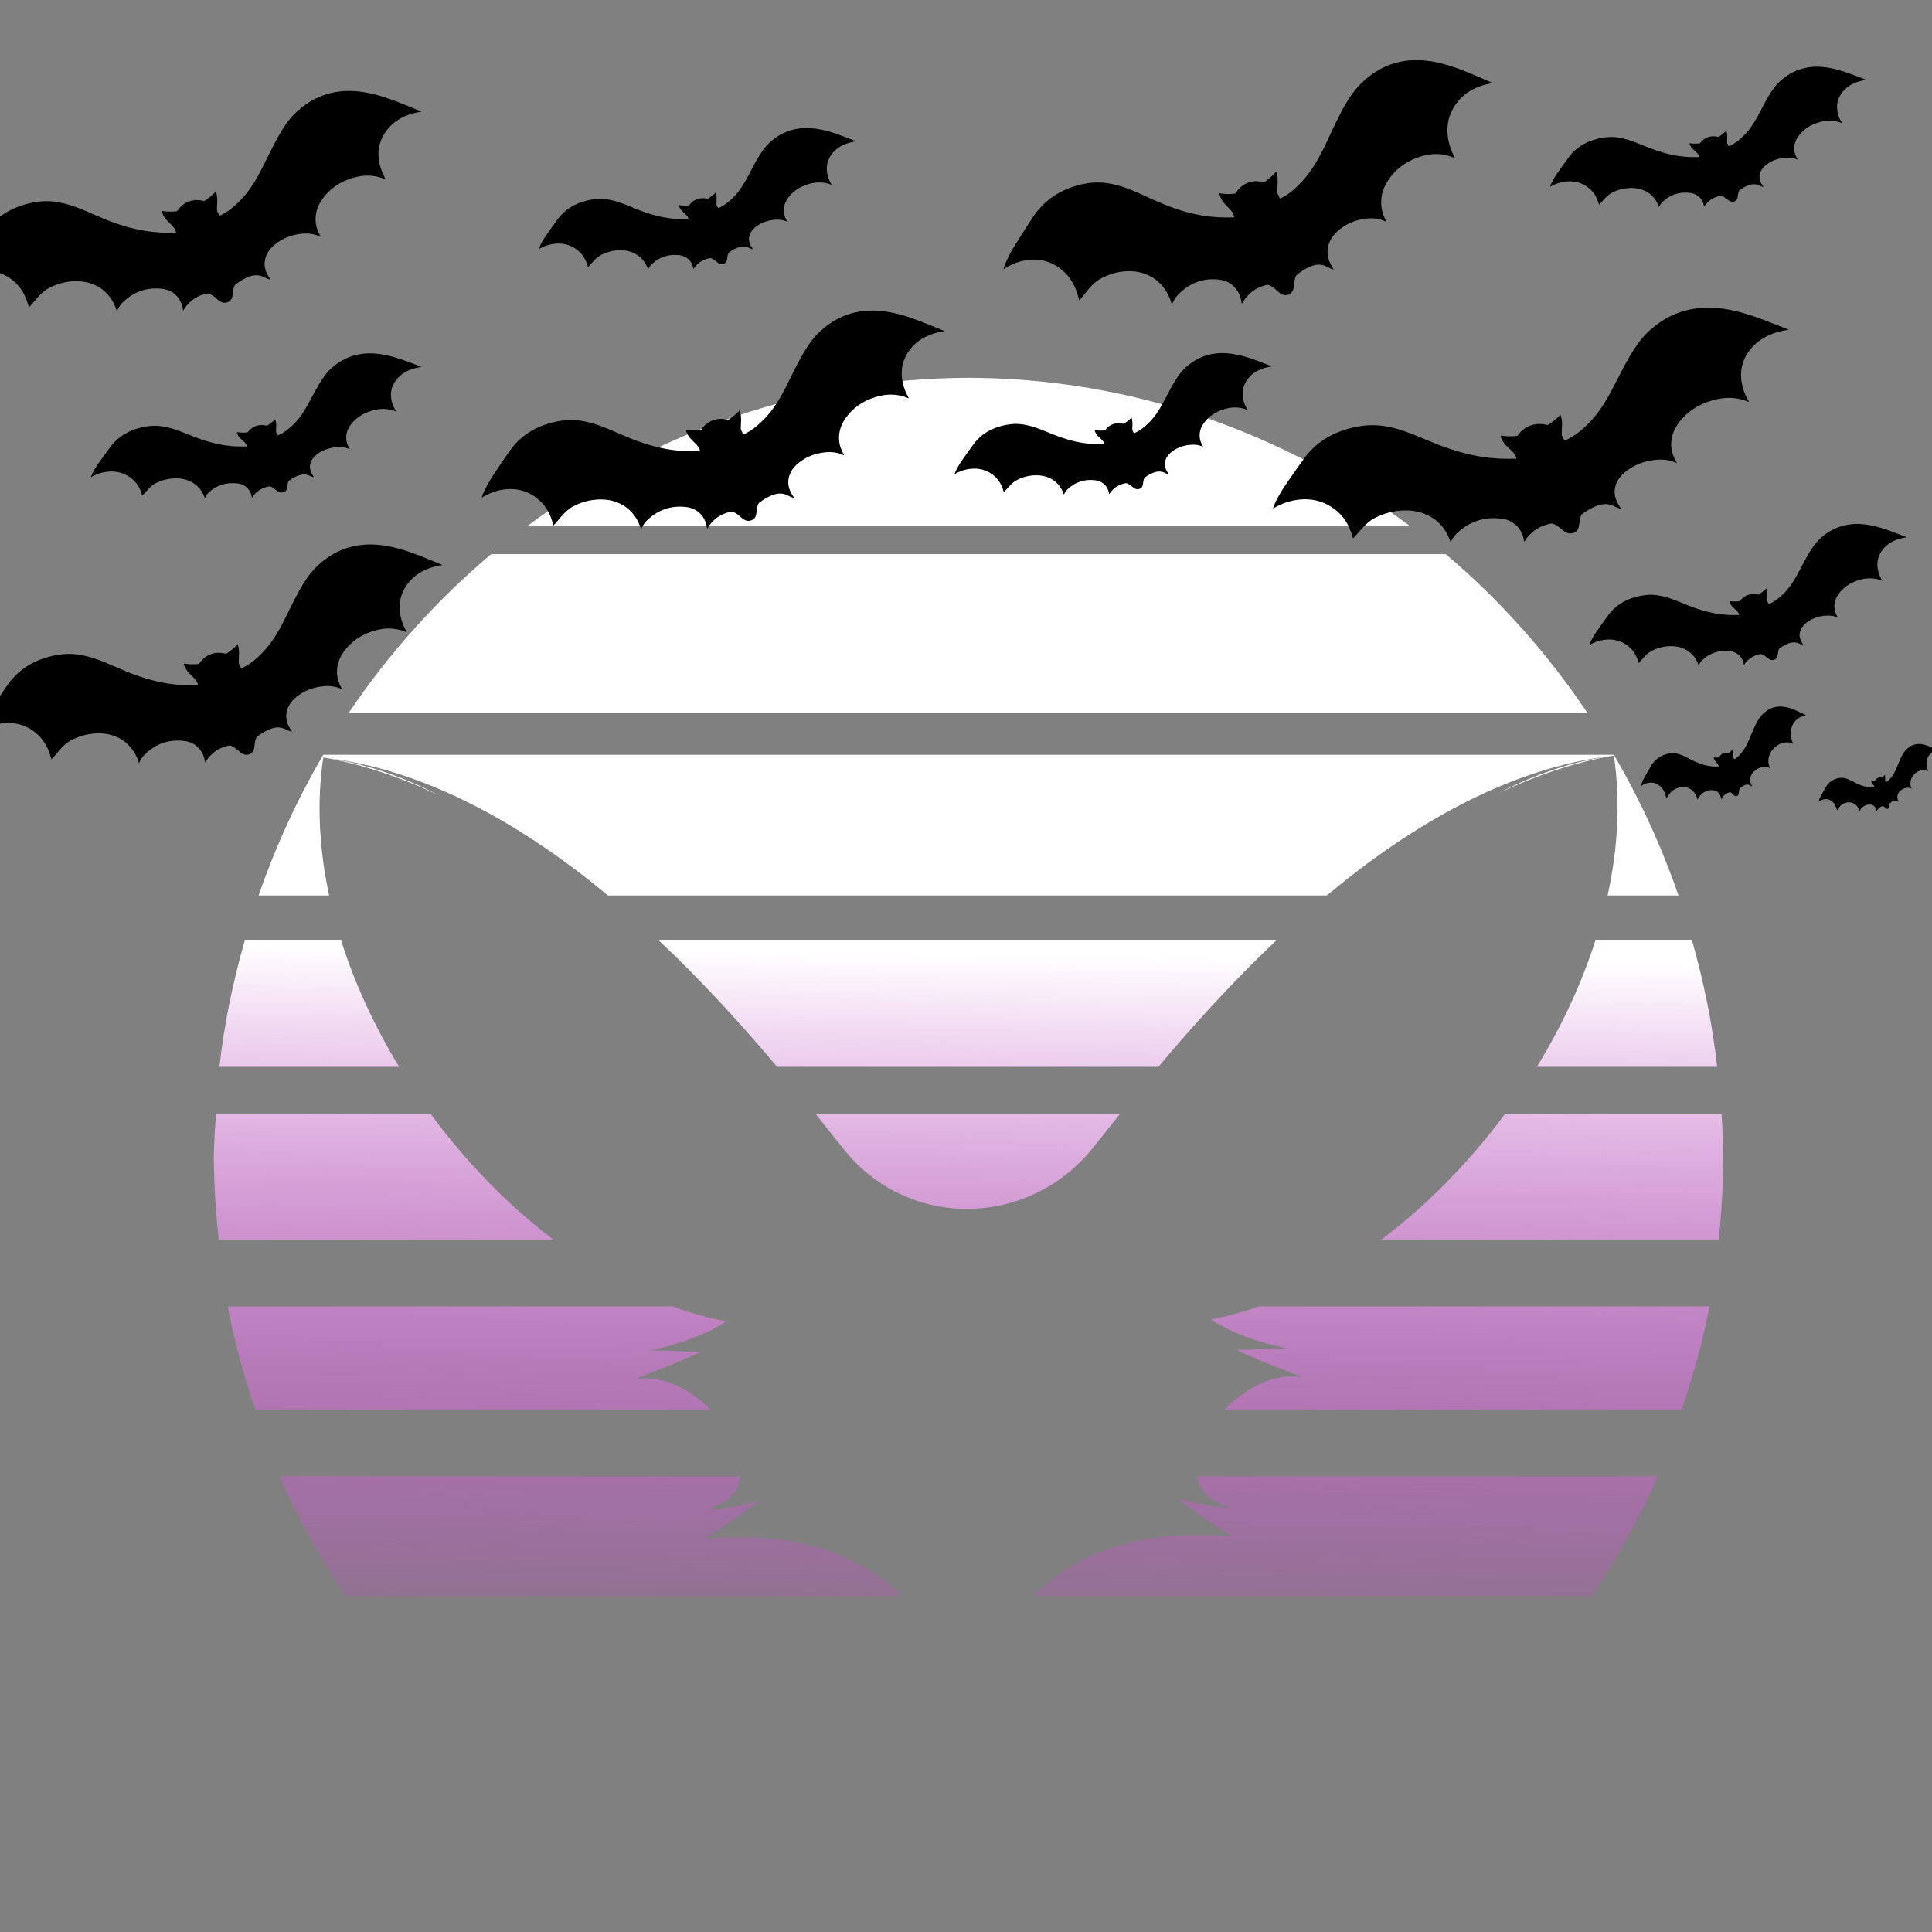 <?xml version="1.0" encoding="UTF-8" standalone="no"?>
<!-- Created with Inkscape (http://www.inkscape.org/) -->

<svg
   xmlns:dc="http://purl.org/dc/elements/1.1/"
   xmlns:cc="http://creativecommons.org/ns#"
   xmlns:rdf="http://www.w3.org/1999/02/22-rdf-syntax-ns#"
   xmlns:svg="http://www.w3.org/2000/svg"
   xmlns="http://www.w3.org/2000/svg"
   xmlns:xlink="http://www.w3.org/1999/xlink"
   xmlns:sodipodi="http://sodipodi.sourceforge.net/DTD/sodipodi-0.dtd"
   xmlns:inkscape="http://www.inkscape.org/namespaces/inkscape"
   width="512mm"
   height="512mm"
   viewBox="0 0 512 512"
   version="1.1"
   id="svg8"
   inkscape:version="0.92.4 (5da689c313, 2019-01-14)"
   sodipodi:docname="fenr-logo-holloween-2019.svg"
   inkscape:export-filename="fenr-logo-holloween-2019.png"
   inkscape:export-xdpi="24.804688"
   inkscape:export-ydpi="24.804688">
  <rect x="0" y="0" width="512" height="512" fill="#808080" stroke="none"/>
  <defs
     id="defs2">
    <linearGradient
       inkscape:collect="always"
       id="linearGradient2372">
      <stop
         style="stop-color:#ffffff;stop-opacity:1"
         offset="0"
         id="stop2368" />
      <stop
         style="stop-color:#f700ff;stop-opacity:0"
         offset="1"
         id="stop2370" />
    </linearGradient>
    <linearGradient
       inkscape:collect="always"
       xlink:href="#linearGradient2372"
       id="linearGradient2374"
       x1="528.802"
       y1="-105.027"
       x2="526.178"
       y2="95.916"
       gradientUnits="userSpaceOnUse"
       gradientTransform="translate(0,12.171)" />
    <filter
       color-interpolation-filters="sRGB"
       id="filter6065-2">
      <feGaussianBlur
         stdDeviation="2.686"
         id="feGaussianBlur6067-4" />
    </filter>
    <linearGradient
       x1="298.89"
       y1="219.65"
       gradientTransform="translate(-0.896,0.896)"
       x2="328.47"
       gradientUnits="userSpaceOnUse"
       y2="364.86"
       id="linearGradient7017">
      <stop
         offset="0"
         style="stop-color:#808080"
         id="stop6027-1" />
      <stop
         offset="1"
         style="stop-color:#808080;stop-opacity:0"
         id="stop6029-4" />
    </linearGradient>
  </defs>
  <sodipodi:namedview
     id="base"
     pagecolor="#003366"
     bordercolor="#666666"
     borderopacity="1.0"
     inkscape:pageopacity="1"
     inkscape:pageshadow="2"
     inkscape:zoom="0.24748737"
     inkscape:cx="960.3753"
     inkscape:cy="1112.3008"
     inkscape:document-units="mm"
     inkscape:current-layer="layer2"
     showgrid="false"
     inkscape:pagecheckerboard="true"
     inkscape:window-width="1366"
     inkscape:window-height="705"
     inkscape:window-x="1912"
     inkscape:window-y="296"
     inkscape:window-maximized="1"
     fit-margin-top="0"
     fit-margin-left="0"
     fit-margin-right="0"
     fit-margin-bottom="0"
     inkscape:lockguides="true" />
  <g
     inkscape:label="Layer 1"
     inkscape:groupmode="layer"
     id="layer1"
     transform="translate(-274.424,345.679)"
     style="display:inline" />
  <g
     inkscape:groupmode="layer"
     id="layer2"
     inkscape:label="Layer 2"
     transform="translate(-274.424,345.679)">
    <g
       id="layer2-2"
       inkscape:label="Layer 2"
       transform="matrix(0.536,0,0,0.501,-247.821,182.166)">
      <g
         id="g4756"
         transform="matrix(4.026,0,0,4.356,-468.636,-567.567)"
         style="stroke:none;stroke-width:0.306;stroke-miterlimit:4;stroke-dasharray:none;stroke-opacity:1">
        <g
           id="g4687"
           style="stroke:none;stroke-width:0.306;stroke-miterlimit:4;stroke-dasharray:none;stroke-opacity:1" />
        <g
           style="fill:#ffffff;stroke:none;stroke-width:0.306;stroke-miterlimit:4;stroke-dasharray:none;stroke-opacity:1"
           transform="translate(87.779,-2.609)"
           id="g4710" />
        <g
           style="fill:#ffffff;stroke:none;stroke-width:0.306;stroke-miterlimit:4;stroke-dasharray:none;stroke-opacity:1"
           transform="matrix(-1,0,0,1,278.495,-2.779)"
           id="g4710-7" />
      </g>
    </g>
    <path
       style="opacity:1;fill:url(#linearGradient2374);fill-opacity:1;stroke:none;stroke-width:6.876;stroke-miterlimit:4;stroke-dasharray:none;stroke-opacity:1"
       d="m 531.07,-245.558 c -42.034,0.094 -82.971,13.864 -116.998,39.356 h 234.096 c -34.054,-25.512 -75.03,-39.284 -117.098,-39.356 z m -126.487,46.734 c -14.42,12.146 -27.128,26.311 -37.758,42.085 h 328.288 c -10.564,-15.76 -23.2,-29.924 -37.545,-42.085 z m -44.488,53.163 c -6.904,11.807 -12.646,24.3 -17.14,37.289 h 18.692 c -2.649,-12.343 -3.322,-24.715 -1.552,-36.56 27.657,3.137 53.518,18.39 75.461,36.56 h 190.484 c 22.074,-18.395 48.158,-33.906 76.073,-37.072 1.795,12.009 1.081,24.559 -1.661,37.072 h 18.789 c -4.49,-12.989 -10.229,-25.481 -17.129,-37.289 z m 342.018,0.217 c -10.516,1.373 -20.762,4.883 -30.636,10.008 10.053,-4.761 20.337,-8.258 30.636,-10.008 z m -342.018,0.512 c 10.294,1.749 20.575,5.243 30.623,10.001 -9.87,-5.121 -20.111,-8.629 -30.623,-10.001 z m -20.764,48.355 c -3.192,11.229 -5.455,21.989 -6.764,33.614 h 47.625 c -6.51,-10.713 -11.778,-22.07 -15.417,-33.614 z m 109.555,0 c 12.268,11.537 22.905,23.414 31.471,33.614 h 101.063 c 8.513,-10.162 19.115,-22.045 31.358,-33.614 z m 248.383,0 c -3.692,11.551 -9.005,22.91 -15.561,33.614 h 47.775 c -1.283,-11.622 -3.52,-22.382 -6.686,-33.614 z m -365.599,46.151 c -0.314,4.055 -0.513,7.391 -0.595,11.458 0.073,7.279 0.518,14.548 1.335,21.779 h 88.612 c -12.028,-9.157 -23.086,-20.54 -32.428,-33.236 z m 158.937,0 c 3.032,3.797 5.617,7.088 7.625,9.57 17.042,21.065 48.701,20.553 65.744,-0.512 1.911,-2.363 4.375,-5.493 7.218,-9.059 z m 182.625,0 c -9.437,12.727 -20.596,24.116 -32.723,33.236 h 89.4 c 0.76,-7.233 1.149,-14.503 1.167,-21.779 -0.022,-4.065 -0.16,-7.401 -0.415,-11.458 z M 334.777,0.523 c 1.794,9.519 4.233,18.167 7.302,27.331 h 120.623 c -5.427,-5.457 -12.853,-9.222 -19.88,-8.032 4.496,-2.012 8.25,-3.076 17.316,-7.233 -4.552,0 -8.911,-0.484 -13.468,-0.402 7.834,-1.636 14.54,-4.024 20.203,-7.671 -4.764,-0.914 -9.518,-2.264 -14.229,-3.993 z m 273.363,0 c -4.245,1.485 -8.522,2.659 -12.808,3.482 5.663,3.647 12.37,6.035 20.203,7.671 -4.556,-0.082 -8.916,0.401 -13.468,0.401 9.066,4.157 12.82,5.221 17.316,7.233 -7.243,-1.226 -14.911,2.813 -20.376,8.544 h 121.096 c 3.076,-9.164 5.524,-17.812 7.325,-27.331 z M 348.54,45.566 c 4.865,11.347 10.711,21.489 17.466,31.752 H 513.646 C 498.893,63.155 480.375,60.592 461.293,62.015 c 2.563,-1.647 9.849,-6.287 14.237,-10.046 -4.143,1.331 -9.132,2.239 -14.237,2.411 6.007,-1.344 8.81,-4.697 9.343,-8.814 z m 243.111,0 c 0.694,3.882 3.507,7.015 9.263,8.303 -5.105,-0.172 -10.094,-1.079 -14.237,-2.411 4.388,3.76 11.675,8.399 14.237,10.046 -19.309,-1.44 -38.039,1.204 -52.876,15.814 h 148.319 c 6.72,-10.267 12.531,-20.409 17.365,-31.752 z"
       id="path826-1"
       inkscape:connector-curvature="0" />
    <g
       id="g1109"
       style="fill:#000000"
       transform="translate(9.319,43.233)">
      <g
         transform="matrix(0.078,0,0,0.073,601.418,-307.861)"
         id="g880"
         style="fill:#000000">
        <path
           inkscape:connector-curvature="0"
           d="m 866.734,855.562 c -2.324,-17.229 -7.302,-33.141 -17.3,-47.178 -15.007,-21.069 -36.071,-32.876 -61.085,-36.016 -59.389,-7.453 -109.837,11.558 -151.418,54.392 -4.297,4.427 -7.79,9.541 -11.104,14.757 -3.306,5.202 -5.903,10.771 -8.839,17.243 -0.665,-1.764 -1.137,-2.832 -1.478,-3.941 -22.132,-72.016 -81.131,-114.14 -156.799,-112.103 -35.334,0.951 -68.276,10.463 -99.211,27.248 -18.35,9.957 -32.52,24.721 -45.765,40.5 -8.889,10.59 -17.109,21.745 -26.738,31.71 -0.454,0.47 -0.987,0.865 -2.102,1.832 -0.603,-2.381 -1.1,-4.347 -1.6,-6.313 C 272.936,796.987 253.616,761.65 219.792,735.787 176.113,702.389 127.114,695.196 74.517,708.591 c -19.991,5.091 -38.585,13.564 -56.172,24.291 -1.136,0.693 -2.262,1.402 -3.424,2.048 -0.238,0.132 -0.613,0.019 -1.333,0.019 2.723,-9.312 6.451,-18.127 10.395,-26.853 11.215,-24.811 25.304,-48.006 40.212,-70.709 18.284,-27.844 36.101,-55.992 54.957,-83.466 38.001,-55.369 89.92,-90.687 154.185,-108.953 32.541,-9.249 65.399,-13.964 99.209,-10.865 31.578,2.894 61.794,11.316 91.353,22.424 33.524,12.598 65.775,28.164 98.624,42.335 52.761,22.762 107.034,40.516 163.921,49.7 36.486,5.891 73.188,7.702 110.087,6.439 3.406,-0.117 4.046,-0.708 3.001,-4.346 -3.17,-11.036 -10.122,-19.309 -18.036,-27.092 -6.651,-6.54 -13.406,-12.987 -19.285,-20.272 -6.665,-8.257 -11.672,-17.359 -14.868,-27.515 -1.266,-4.022 -0.81,-5.135 3.76,-4.393 16.366,2.655 32.828,2.739 49.319,1.018 2.547,-0.266 4.103,-1.157 5.572,-3.344 22.315,-33.222 58.618,-47.078 97.076,-37.025 2.793,0.73 4.691,0.102 6.853,-1.417 13.127,-9.221 25.393,-19.449 36.557,-30.974 1.117,-1.153 1.913,-2.617 3.538,-4.887 3.6,10.799 4.759,20.145 5.233,29.602 0.635,12.676 -0.753,25.31 -0.914,37.973 -0.067,5.274 0.298,10.24 3.418,14.745 1.12,1.617 1.776,3.571 2.55,5.41 3.144,7.473 3.147,7.511 10.673,3.738 28.445,-14.26 51.604,-35.127 73.209,-58.071 33.863,-35.961 58.294,-78.038 80.101,-121.894 19.715,-39.646 37.696,-80.149 58.877,-119.07 19.503,-35.837 41.047,-70.31 70.682,-98.787 44.441,-42.705 96.66,-70.4 158.173,-79.02 41.266,-5.782 82.088,-2.091 122.54,7.071 49.578,11.228 96.481,30.142 143.11,49.84 15.607,6.593 31.216,13.182 48.13,20.325 -11.268,2.032 -21.286,3.723 -31.058,6.482 -40.421,11.411 -75.198,31.723 -100.383,65.989 -31.847,43.329 -37.781,91.326 -23.537,142.444 4.529,16.253 11.419,31.551 19.704,46.655 -0.86,0 -1.351,0.139 -1.711,-0.02 -41.043,-18.161 -82.876,-17.791 -124.88,-4.377 -47.852,15.282 -87.102,42.714 -114.832,85.181 -15.678,24.01 -23.955,50.414 -22.73,79.374 0.883,20.872 7.141,40.192 17.241,58.359 0.563,1.014 1.109,2.037 1.644,3.066 0.068,0.131 0.025,0.321 0.033,0.484 -0.261,0.114 -0.609,0.397 -0.773,0.314 -22.966,-11.544 -47.435,-14.125 -72.525,-11.273 -37.097,4.216 -70.703,17.366 -99.417,41.633 -19.771,16.709 -34.058,36.982 -37.684,63.349 -2.911,21.172 2.601,40.615 13.024,58.886 2.378,4.168 5.04,8.174 7.769,12.574 -3.03,0.601 -5.506,-0.467 -7.842,-1.405 -5.09,-2.044 -10.241,-4.064 -15.033,-6.7 -16.977,-9.338 -34.395,-10.076 -52.589,-3.997 -21.015,7.022 -39.382,18.502 -56.53,32.224 -1.795,1.436 -2.621,3.367 -3.477,5.365 -4.742,11.067 -5.461,22.935 -6.85,34.652 -2.009,16.942 -8.892,25.894 -23.122,29.541 -7.652,1.961 -14.828,0.608 -21.643,-3.264 -6.872,-3.904 -12.625,-9.234 -18.533,-14.364 -7.444,-6.464 -15.066,-12.63 -24.377,-16.309 -3.182,-1.258 -6.257,-1.594 -9.719,-0.851 -37.765,8.106 -66.321,28.99 -86.379,61.808 -0.648,1.06 -0.834,2.547 -2.861,3.123 z"
           id="path878"
           style="fill:#000000;fill-opacity:1" />
      </g>
      <g
         transform="matrix(0.048,0,0,0.044,517.439,-295.632)"
         id="g880-6"
         style="fill:#000000">
        <path
           inkscape:connector-curvature="0"
           d="m 866.734,855.562 c -2.324,-17.229 -7.302,-33.141 -17.3,-47.178 -15.007,-21.069 -36.071,-32.876 -61.085,-36.016 -59.389,-7.453 -109.837,11.558 -151.418,54.392 -4.297,4.427 -7.79,9.541 -11.104,14.757 -3.306,5.202 -5.903,10.771 -8.839,17.243 -0.665,-1.764 -1.137,-2.832 -1.478,-3.941 -22.132,-72.016 -81.131,-114.14 -156.799,-112.103 -35.334,0.951 -68.276,10.463 -99.211,27.248 -18.35,9.957 -32.52,24.721 -45.765,40.5 -8.889,10.59 -17.109,21.745 -26.738,31.71 -0.454,0.47 -0.987,0.865 -2.102,1.832 -0.603,-2.381 -1.1,-4.347 -1.6,-6.313 C 272.936,796.987 253.616,761.65 219.792,735.787 176.113,702.389 127.114,695.196 74.517,708.591 c -19.991,5.091 -38.585,13.564 -56.172,24.291 -1.136,0.693 -2.262,1.402 -3.424,2.048 -0.238,0.132 -0.613,0.019 -1.333,0.019 2.723,-9.312 6.451,-18.127 10.395,-26.853 11.215,-24.811 25.304,-48.006 40.212,-70.709 18.284,-27.844 36.101,-55.992 54.957,-83.466 38.001,-55.369 89.92,-90.687 154.185,-108.953 32.541,-9.249 65.399,-13.964 99.209,-10.865 31.578,2.894 61.794,11.316 91.353,22.424 33.524,12.598 65.775,28.164 98.624,42.335 52.761,22.762 107.034,40.516 163.921,49.7 36.486,5.891 73.188,7.702 110.087,6.439 3.406,-0.117 4.046,-0.708 3.001,-4.346 -3.17,-11.036 -10.122,-19.309 -18.036,-27.092 -6.651,-6.54 -13.406,-12.987 -19.285,-20.272 -6.665,-8.257 -11.672,-17.359 -14.868,-27.515 -1.266,-4.022 -0.81,-5.135 3.76,-4.393 16.366,2.655 32.828,2.739 49.319,1.018 2.547,-0.266 4.103,-1.157 5.572,-3.344 22.315,-33.222 58.618,-47.078 97.076,-37.025 2.793,0.73 4.691,0.102 6.853,-1.417 13.127,-9.221 25.393,-19.449 36.557,-30.974 1.117,-1.153 1.913,-2.617 3.538,-4.887 3.6,10.799 4.759,20.145 5.233,29.602 0.635,12.676 -0.753,25.31 -0.914,37.973 -0.067,5.274 0.298,10.24 3.418,14.745 1.12,1.617 1.776,3.571 2.55,5.41 3.144,7.473 3.147,7.511 10.673,3.738 28.445,-14.26 51.604,-35.127 73.209,-58.071 33.863,-35.961 58.294,-78.038 80.101,-121.894 19.715,-39.646 37.696,-80.149 58.877,-119.07 19.503,-35.837 41.047,-70.31 70.682,-98.787 44.441,-42.705 96.66,-70.4 158.173,-79.02 41.266,-5.782 82.088,-2.091 122.54,7.071 49.578,11.228 96.481,30.142 143.11,49.84 15.607,6.593 31.216,13.182 48.13,20.325 -11.268,2.032 -21.286,3.723 -31.058,6.482 -40.421,11.411 -75.198,31.723 -100.383,65.989 -31.847,43.329 -37.781,91.326 -23.537,142.444 4.529,16.253 11.419,31.551 19.704,46.655 -0.86,0 -1.351,0.139 -1.711,-0.02 -41.043,-18.161 -82.876,-17.791 -124.88,-4.377 -47.852,15.282 -87.102,42.714 -114.832,85.181 -15.678,24.01 -23.955,50.414 -22.73,79.374 0.883,20.872 7.141,40.192 17.241,58.359 0.563,1.014 1.109,2.037 1.644,3.066 0.068,0.131 0.025,0.321 0.033,0.484 -0.261,0.114 -0.609,0.397 -0.773,0.314 -22.966,-11.544 -47.435,-14.125 -72.525,-11.273 -37.097,4.216 -70.703,17.366 -99.417,41.633 -19.771,16.709 -34.058,36.982 -37.684,63.349 -2.911,21.172 2.601,40.615 13.024,58.886 2.378,4.168 5.04,8.174 7.769,12.574 -3.03,0.601 -5.506,-0.467 -7.842,-1.405 -5.09,-2.044 -10.241,-4.064 -15.033,-6.7 -16.977,-9.338 -34.395,-10.076 -52.589,-3.997 -21.015,7.022 -39.382,18.502 -56.53,32.224 -1.795,1.436 -2.621,3.367 -3.477,5.365 -4.742,11.067 -5.461,22.935 -6.85,34.652 -2.009,16.942 -8.892,25.894 -23.122,29.541 -7.652,1.961 -14.828,0.608 -21.643,-3.264 -6.872,-3.904 -12.625,-9.234 -18.533,-14.364 -7.444,-6.464 -15.066,-12.63 -24.377,-16.309 -3.182,-1.258 -6.257,-1.594 -9.719,-0.851 -37.765,8.106 -66.321,28.99 -86.379,61.808 -0.648,1.06 -0.834,2.547 -2.861,3.123 z"
           id="path878-6"
           style="fill:#000000;fill-opacity:1" />
      </g>
      <g
         transform="matrix(0.07,0,0,0.068,391.815,-307.059)"
         id="g880-6-3"
         style="fill:#000000">
        <path
           inkscape:connector-curvature="0"
           d="m 866.734,855.562 c -2.324,-17.229 -7.302,-33.141 -17.3,-47.178 -15.007,-21.069 -36.071,-32.876 -61.085,-36.016 -59.389,-7.453 -109.837,11.558 -151.418,54.392 -4.297,4.427 -7.79,9.541 -11.104,14.757 -3.306,5.202 -5.903,10.771 -8.839,17.243 -0.665,-1.764 -1.137,-2.832 -1.478,-3.941 -22.132,-72.016 -81.131,-114.14 -156.799,-112.103 -35.334,0.951 -68.276,10.463 -99.211,27.248 -18.35,9.957 -32.52,24.721 -45.765,40.5 -8.889,10.59 -17.109,21.745 -26.738,31.71 -0.454,0.47 -0.987,0.865 -2.102,1.832 -0.603,-2.381 -1.1,-4.347 -1.6,-6.313 C 272.936,796.987 253.616,761.65 219.792,735.787 176.113,702.389 127.114,695.196 74.517,708.591 c -19.991,5.091 -38.585,13.564 -56.172,24.291 -1.136,0.693 -2.262,1.402 -3.424,2.048 -0.238,0.132 -0.613,0.019 -1.333,0.019 2.723,-9.312 6.451,-18.127 10.395,-26.853 11.215,-24.811 25.304,-48.006 40.212,-70.709 18.284,-27.844 36.101,-55.992 54.957,-83.466 38.001,-55.369 89.92,-90.687 154.185,-108.953 32.541,-9.249 65.399,-13.964 99.209,-10.865 31.578,2.894 61.794,11.316 91.353,22.424 33.524,12.598 65.775,28.164 98.624,42.335 52.761,22.762 107.034,40.516 163.921,49.7 36.486,5.891 73.188,7.702 110.087,6.439 3.406,-0.117 4.046,-0.708 3.001,-4.346 -3.17,-11.036 -10.122,-19.309 -18.036,-27.092 -6.651,-6.54 -13.406,-12.987 -19.285,-20.272 -6.665,-8.257 -11.672,-17.359 -14.868,-27.515 -1.266,-4.022 -0.81,-5.135 3.76,-4.393 16.366,2.655 32.828,2.739 49.319,1.018 2.547,-0.266 4.103,-1.157 5.572,-3.344 22.315,-33.222 58.618,-47.078 97.076,-37.025 2.793,0.73 4.691,0.102 6.853,-1.417 13.127,-9.221 25.393,-19.449 36.557,-30.974 1.117,-1.153 1.913,-2.617 3.538,-4.887 3.6,10.799 4.759,20.145 5.233,29.602 0.635,12.676 -0.753,25.31 -0.914,37.973 -0.067,5.274 0.298,10.24 3.418,14.745 1.12,1.617 1.776,3.571 2.55,5.41 3.144,7.473 3.147,7.511 10.673,3.738 28.445,-14.26 51.604,-35.127 73.209,-58.071 33.863,-35.961 58.294,-78.038 80.101,-121.894 19.715,-39.646 37.696,-80.149 58.877,-119.07 19.503,-35.837 41.047,-70.31 70.682,-98.787 44.441,-42.705 96.66,-70.4 158.173,-79.02 41.266,-5.782 82.088,-2.091 122.54,7.071 49.578,11.228 96.481,30.142 143.11,49.84 15.607,6.593 31.216,13.182 48.13,20.325 -11.268,2.032 -21.286,3.723 -31.058,6.482 -40.421,11.411 -75.198,31.723 -100.383,65.989 -31.847,43.329 -37.781,91.326 -23.537,142.444 4.529,16.253 11.419,31.551 19.704,46.655 -0.86,0 -1.351,0.139 -1.711,-0.02 -41.043,-18.161 -82.876,-17.791 -124.88,-4.377 -47.852,15.282 -87.102,42.714 -114.832,85.181 -15.678,24.01 -23.955,50.414 -22.73,79.374 0.883,20.872 7.141,40.192 17.241,58.359 0.563,1.014 1.109,2.037 1.644,3.066 0.068,0.131 0.025,0.321 0.033,0.484 -0.261,0.114 -0.609,0.397 -0.773,0.314 -22.966,-11.544 -47.435,-14.125 -72.525,-11.273 -37.097,4.216 -70.703,17.366 -99.417,41.633 -19.771,16.709 -34.058,36.982 -37.684,63.349 -2.911,21.172 2.601,40.615 13.024,58.886 2.378,4.168 5.04,8.174 7.769,12.574 -3.03,0.601 -5.506,-0.467 -7.842,-1.405 -5.09,-2.044 -10.241,-4.064 -15.033,-6.7 -16.977,-9.338 -34.395,-10.076 -52.589,-3.997 -21.015,7.022 -39.382,18.502 -56.53,32.224 -1.795,1.436 -2.621,3.367 -3.477,5.365 -4.742,11.067 -5.461,22.935 -6.85,34.652 -2.009,16.942 -8.892,25.894 -23.122,29.541 -7.652,1.961 -14.828,0.608 -21.643,-3.264 -6.872,-3.904 -12.625,-9.234 -18.533,-14.364 -7.444,-6.464 -15.066,-12.63 -24.377,-16.309 -3.182,-1.258 -6.257,-1.594 -9.719,-0.851 -37.765,8.106 -66.321,28.99 -86.379,61.808 -0.648,1.06 -0.834,2.547 -2.861,3.123 z"
           id="path878-6-9"
           style="fill:#000000;fill-opacity:1" />
      </g>
      <g
         transform="matrix(0.048,0,0,0.044,407.239,-355.276)"
         id="g880-6-4"
         style="fill:#000000">
        <path
           inkscape:connector-curvature="0"
           d="m 866.734,855.562 c -2.324,-17.229 -7.302,-33.141 -17.3,-47.178 -15.007,-21.069 -36.071,-32.876 -61.085,-36.016 -59.389,-7.453 -109.837,11.558 -151.418,54.392 -4.297,4.427 -7.79,9.541 -11.104,14.757 -3.306,5.202 -5.903,10.771 -8.839,17.243 -0.665,-1.764 -1.137,-2.832 -1.478,-3.941 -22.132,-72.016 -81.131,-114.14 -156.799,-112.103 -35.334,0.951 -68.276,10.463 -99.211,27.248 -18.35,9.957 -32.52,24.721 -45.765,40.5 -8.889,10.59 -17.109,21.745 -26.738,31.71 -0.454,0.47 -0.987,0.865 -2.102,1.832 -0.603,-2.381 -1.1,-4.347 -1.6,-6.313 C 272.936,796.987 253.616,761.65 219.792,735.787 176.113,702.389 127.114,695.196 74.517,708.591 c -19.991,5.091 -38.585,13.564 -56.172,24.291 -1.136,0.693 -2.262,1.402 -3.424,2.048 -0.238,0.132 -0.613,0.019 -1.333,0.019 2.723,-9.312 6.451,-18.127 10.395,-26.853 11.215,-24.811 25.304,-48.006 40.212,-70.709 18.284,-27.844 36.101,-55.992 54.957,-83.466 38.001,-55.369 89.92,-90.687 154.185,-108.953 32.541,-9.249 65.399,-13.964 99.209,-10.865 31.578,2.894 61.794,11.316 91.353,22.424 33.524,12.598 65.775,28.164 98.624,42.335 52.761,22.762 107.034,40.516 163.921,49.7 36.486,5.891 73.188,7.702 110.087,6.439 3.406,-0.117 4.046,-0.708 3.001,-4.346 -3.17,-11.036 -10.122,-19.309 -18.036,-27.092 -6.651,-6.54 -13.406,-12.987 -19.285,-20.272 -6.665,-8.257 -11.672,-17.359 -14.868,-27.515 -1.266,-4.022 -0.81,-5.135 3.76,-4.393 16.366,2.655 32.828,2.739 49.319,1.018 2.547,-0.266 4.103,-1.157 5.572,-3.344 22.315,-33.222 58.618,-47.078 97.076,-37.025 2.793,0.73 4.691,0.102 6.853,-1.417 13.127,-9.221 25.393,-19.449 36.557,-30.974 1.117,-1.153 1.913,-2.617 3.538,-4.887 3.6,10.799 4.759,20.145 5.233,29.602 0.635,12.676 -0.753,25.31 -0.914,37.973 -0.067,5.274 0.298,10.24 3.418,14.745 1.12,1.617 1.776,3.571 2.55,5.41 3.144,7.473 3.147,7.511 10.673,3.738 28.445,-14.26 51.604,-35.127 73.209,-58.071 33.863,-35.961 58.294,-78.038 80.101,-121.894 19.715,-39.646 37.696,-80.149 58.877,-119.07 19.503,-35.837 41.047,-70.31 70.682,-98.787 44.441,-42.705 96.66,-70.4 158.173,-79.02 41.266,-5.782 82.088,-2.091 122.54,7.071 49.578,11.228 96.481,30.142 143.11,49.84 15.607,6.593 31.216,13.182 48.13,20.325 -11.268,2.032 -21.286,3.723 -31.058,6.482 -40.421,11.411 -75.198,31.723 -100.383,65.989 -31.847,43.329 -37.781,91.326 -23.537,142.444 4.529,16.253 11.419,31.551 19.704,46.655 -0.86,0 -1.351,0.139 -1.711,-0.02 -41.043,-18.161 -82.876,-17.791 -124.88,-4.377 -47.852,15.282 -87.102,42.714 -114.832,85.181 -15.678,24.01 -23.955,50.414 -22.73,79.374 0.883,20.872 7.141,40.192 17.241,58.359 0.563,1.014 1.109,2.037 1.644,3.066 0.068,0.131 0.025,0.321 0.033,0.484 -0.261,0.114 -0.609,0.397 -0.773,0.314 -22.966,-11.544 -47.435,-14.125 -72.525,-11.273 -37.097,4.216 -70.703,17.366 -99.417,41.633 -19.771,16.709 -34.058,36.982 -37.684,63.349 -2.911,21.172 2.601,40.615 13.024,58.886 2.378,4.168 5.04,8.174 7.769,12.574 -3.03,0.601 -5.506,-0.467 -7.842,-1.405 -5.09,-2.044 -10.241,-4.064 -15.033,-6.7 -16.977,-9.338 -34.395,-10.076 -52.589,-3.997 -21.015,7.022 -39.382,18.502 -56.53,32.224 -1.795,1.436 -2.621,3.367 -3.477,5.365 -4.742,11.067 -5.461,22.935 -6.85,34.652 -2.009,16.942 -8.892,25.894 -23.122,29.541 -7.652,1.961 -14.828,0.608 -21.643,-3.264 -6.872,-3.904 -12.625,-9.234 -18.533,-14.364 -7.444,-6.464 -15.066,-12.63 -24.377,-16.309 -3.182,-1.258 -6.257,-1.594 -9.719,-0.851 -37.765,8.106 -66.321,28.99 -86.379,61.808 -0.648,1.06 -0.834,2.547 -2.861,3.123 z"
           id="path878-6-0"
           style="fill:#000000;fill-opacity:1" />
      </g>
      <g
         transform="matrix(0.07,0,0,0.068,258.768,-245.071)"
         id="g880-6-3-3"
         style="fill:#000000">
        <path
           inkscape:connector-curvature="0"
           d="m 866.734,855.562 c -2.324,-17.229 -7.302,-33.141 -17.3,-47.178 -15.007,-21.069 -36.071,-32.876 -61.085,-36.016 -59.389,-7.453 -109.837,11.558 -151.418,54.392 -4.297,4.427 -7.79,9.541 -11.104,14.757 -3.306,5.202 -5.903,10.771 -8.839,17.243 -0.665,-1.764 -1.137,-2.832 -1.478,-3.941 -22.132,-72.016 -81.131,-114.14 -156.799,-112.103 -35.334,0.951 -68.276,10.463 -99.211,27.248 -18.35,9.957 -32.52,24.721 -45.765,40.5 -8.889,10.59 -17.109,21.745 -26.738,31.71 -0.454,0.47 -0.987,0.865 -2.102,1.832 -0.603,-2.381 -1.1,-4.347 -1.6,-6.313 C 272.936,796.987 253.616,761.65 219.792,735.787 176.113,702.389 127.114,695.196 74.517,708.591 c -19.991,5.091 -38.585,13.564 -56.172,24.291 -1.136,0.693 -2.262,1.402 -3.424,2.048 -0.238,0.132 -0.613,0.019 -1.333,0.019 2.723,-9.312 6.451,-18.127 10.395,-26.853 11.215,-24.811 25.304,-48.006 40.212,-70.709 18.284,-27.844 36.101,-55.992 54.957,-83.466 38.001,-55.369 89.92,-90.687 154.185,-108.953 32.541,-9.249 65.399,-13.964 99.209,-10.865 31.578,2.894 61.794,11.316 91.353,22.424 33.524,12.598 65.775,28.164 98.624,42.335 52.761,22.762 107.034,40.516 163.921,49.7 36.486,5.891 73.188,7.702 110.087,6.439 3.406,-0.117 4.046,-0.708 3.001,-4.346 -3.17,-11.036 -10.122,-19.309 -18.036,-27.092 -6.651,-6.54 -13.406,-12.987 -19.285,-20.272 -6.665,-8.257 -11.672,-17.359 -14.868,-27.515 -1.266,-4.022 -0.81,-5.135 3.76,-4.393 16.366,2.655 32.828,2.739 49.319,1.018 2.547,-0.266 4.103,-1.157 5.572,-3.344 22.315,-33.222 58.618,-47.078 97.076,-37.025 2.793,0.73 4.691,0.102 6.853,-1.417 13.127,-9.221 25.393,-19.449 36.557,-30.974 1.117,-1.153 1.913,-2.617 3.538,-4.887 3.6,10.799 4.759,20.145 5.233,29.602 0.635,12.676 -0.753,25.31 -0.914,37.973 -0.067,5.274 0.298,10.24 3.418,14.745 1.12,1.617 1.776,3.571 2.55,5.41 3.144,7.473 3.147,7.511 10.673,3.738 28.445,-14.26 51.604,-35.127 73.209,-58.071 33.863,-35.961 58.294,-78.038 80.101,-121.894 19.715,-39.646 37.696,-80.149 58.877,-119.07 19.503,-35.837 41.047,-70.31 70.682,-98.787 44.441,-42.705 96.66,-70.4 158.173,-79.02 41.266,-5.782 82.088,-2.091 122.54,7.071 49.578,11.228 96.481,30.142 143.11,49.84 15.607,6.593 31.216,13.182 48.13,20.325 -11.268,2.032 -21.286,3.723 -31.058,6.482 -40.421,11.411 -75.198,31.723 -100.383,65.989 -31.847,43.329 -37.781,91.326 -23.537,142.444 4.529,16.253 11.419,31.551 19.704,46.655 -0.86,0 -1.351,0.139 -1.711,-0.02 -41.043,-18.161 -82.876,-17.791 -124.88,-4.377 -47.852,15.282 -87.102,42.714 -114.832,85.181 -15.678,24.01 -23.955,50.414 -22.73,79.374 0.883,20.872 7.141,40.192 17.241,58.359 0.563,1.014 1.109,2.037 1.644,3.066 0.068,0.131 0.025,0.321 0.033,0.484 -0.261,0.114 -0.609,0.397 -0.773,0.314 -22.966,-11.544 -47.435,-14.125 -72.525,-11.273 -37.097,4.216 -70.703,17.366 -99.417,41.633 -19.771,16.709 -34.058,36.982 -37.684,63.349 -2.911,21.172 2.601,40.615 13.024,58.886 2.378,4.168 5.04,8.174 7.769,12.574 -3.03,0.601 -5.506,-0.467 -7.842,-1.405 -5.09,-2.044 -10.241,-4.064 -15.033,-6.7 -16.977,-9.338 -34.395,-10.076 -52.589,-3.997 -21.015,7.022 -39.382,18.502 -56.53,32.224 -1.795,1.436 -2.621,3.367 -3.477,5.365 -4.742,11.067 -5.461,22.935 -6.85,34.652 -2.009,16.942 -8.892,25.894 -23.122,29.541 -7.652,1.961 -14.828,0.608 -21.643,-3.264 -6.872,-3.904 -12.625,-9.234 -18.533,-14.364 -7.444,-6.464 -15.066,-12.63 -24.377,-16.309 -3.182,-1.258 -6.257,-1.594 -9.719,-0.851 -37.765,8.106 -66.321,28.99 -86.379,61.808 -0.648,1.06 -0.834,2.547 -2.861,3.123 z"
           id="path878-6-9-7"
           style="fill:#000000;fill-opacity:1" />
      </g>
      <g
         transform="matrix(0.048,0,0,0.044,685.656,-250.349)"
         id="g880-6-2"
         style="fill:#000000">
        <path
           inkscape:connector-curvature="0"
           d="m 866.734,855.562 c -2.324,-17.229 -7.302,-33.141 -17.3,-47.178 -15.007,-21.069 -36.071,-32.876 -61.085,-36.016 -59.389,-7.453 -109.837,11.558 -151.418,54.392 -4.297,4.427 -7.79,9.541 -11.104,14.757 -3.306,5.202 -5.903,10.771 -8.839,17.243 -0.665,-1.764 -1.137,-2.832 -1.478,-3.941 -22.132,-72.016 -81.131,-114.14 -156.799,-112.103 -35.334,0.951 -68.276,10.463 -99.211,27.248 -18.35,9.957 -32.52,24.721 -45.765,40.5 -8.889,10.59 -17.109,21.745 -26.738,31.71 -0.454,0.47 -0.987,0.865 -2.102,1.832 -0.603,-2.381 -1.1,-4.347 -1.6,-6.313 C 272.936,796.987 253.616,761.65 219.792,735.787 176.113,702.389 127.114,695.196 74.517,708.591 c -19.991,5.091 -38.585,13.564 -56.172,24.291 -1.136,0.693 -2.262,1.402 -3.424,2.048 -0.238,0.132 -0.613,0.019 -1.333,0.019 2.723,-9.312 6.451,-18.127 10.395,-26.853 11.215,-24.811 25.304,-48.006 40.212,-70.709 18.284,-27.844 36.101,-55.992 54.957,-83.466 38.001,-55.369 89.92,-90.687 154.185,-108.953 32.541,-9.249 65.399,-13.964 99.209,-10.865 31.578,2.894 61.794,11.316 91.353,22.424 33.524,12.598 65.775,28.164 98.624,42.335 52.761,22.762 107.034,40.516 163.921,49.7 36.486,5.891 73.188,7.702 110.087,6.439 3.406,-0.117 4.046,-0.708 3.001,-4.346 -3.17,-11.036 -10.122,-19.309 -18.036,-27.092 -6.651,-6.54 -13.406,-12.987 -19.285,-20.272 -6.665,-8.257 -11.672,-17.359 -14.868,-27.515 -1.266,-4.022 -0.81,-5.135 3.76,-4.393 16.366,2.655 32.828,2.739 49.319,1.018 2.547,-0.266 4.103,-1.157 5.572,-3.344 22.315,-33.222 58.618,-47.078 97.076,-37.025 2.793,0.73 4.691,0.102 6.853,-1.417 13.127,-9.221 25.393,-19.449 36.557,-30.974 1.117,-1.153 1.913,-2.617 3.538,-4.887 3.6,10.799 4.759,20.145 5.233,29.602 0.635,12.676 -0.753,25.31 -0.914,37.973 -0.067,5.274 0.298,10.24 3.418,14.745 1.12,1.617 1.776,3.571 2.55,5.41 3.144,7.473 3.147,7.511 10.673,3.738 28.445,-14.26 51.604,-35.127 73.209,-58.071 33.863,-35.961 58.294,-78.038 80.101,-121.894 19.715,-39.646 37.696,-80.149 58.877,-119.07 19.503,-35.837 41.047,-70.31 70.682,-98.787 44.441,-42.705 96.66,-70.4 158.173,-79.02 41.266,-5.782 82.088,-2.091 122.54,7.071 49.578,11.228 96.481,30.142 143.11,49.84 15.607,6.593 31.216,13.182 48.13,20.325 -11.268,2.032 -21.286,3.723 -31.058,6.482 -40.421,11.411 -75.198,31.723 -100.383,65.989 -31.847,43.329 -37.781,91.326 -23.537,142.444 4.529,16.253 11.419,31.551 19.704,46.655 -0.86,0 -1.351,0.139 -1.711,-0.02 -41.043,-18.161 -82.876,-17.791 -124.88,-4.377 -47.852,15.282 -87.102,42.714 -114.832,85.181 -15.678,24.01 -23.955,50.414 -22.73,79.374 0.883,20.872 7.141,40.192 17.241,58.359 0.563,1.014 1.109,2.037 1.644,3.066 0.068,0.131 0.025,0.321 0.033,0.484 -0.261,0.114 -0.609,0.397 -0.773,0.314 -22.966,-11.544 -47.435,-14.125 -72.525,-11.273 -37.097,4.216 -70.703,17.366 -99.417,41.633 -19.771,16.709 -34.058,36.982 -37.684,63.349 -2.911,21.172 2.601,40.615 13.024,58.886 2.378,4.168 5.04,8.174 7.769,12.574 -3.03,0.601 -5.506,-0.467 -7.842,-1.405 -5.09,-2.044 -10.241,-4.064 -15.033,-6.7 -16.977,-9.338 -34.395,-10.076 -52.589,-3.997 -21.015,7.022 -39.382,18.502 -56.53,32.224 -1.795,1.436 -2.621,3.367 -3.477,5.365 -4.742,11.067 -5.461,22.935 -6.85,34.652 -2.009,16.942 -8.892,25.894 -23.122,29.541 -7.652,1.961 -14.828,0.608 -21.643,-3.264 -6.872,-3.904 -12.625,-9.234 -18.533,-14.364 -7.444,-6.464 -15.066,-12.63 -24.377,-16.309 -3.182,-1.258 -6.257,-1.594 -9.719,-0.851 -37.765,8.106 -66.321,28.99 -86.379,61.808 -0.648,1.06 -0.834,2.547 -2.861,3.123 z"
           id="path878-6-2"
           style="fill:#000000;fill-opacity:1" />
      </g>
      <g
         transform="matrix(0.025,0,0,0.029,699.574,-201.875)"
         id="g880-6-2-2"
         style="fill:#000000">
        <path
           inkscape:connector-curvature="0"
           d="m 866.734,855.562 c -2.324,-17.229 -7.302,-33.141 -17.3,-47.178 -15.007,-21.069 -36.071,-32.876 -61.085,-36.016 -59.389,-7.453 -109.837,11.558 -151.418,54.392 -4.297,4.427 -7.79,9.541 -11.104,14.757 -3.306,5.202 -5.903,10.771 -8.839,17.243 -0.665,-1.764 -1.137,-2.832 -1.478,-3.941 -22.132,-72.016 -81.131,-114.14 -156.799,-112.103 -35.334,0.951 -68.276,10.463 -99.211,27.248 -18.35,9.957 -32.52,24.721 -45.765,40.5 -8.889,10.59 -17.109,21.745 -26.738,31.71 -0.454,0.47 -0.987,0.865 -2.102,1.832 -0.603,-2.381 -1.1,-4.347 -1.6,-6.313 C 272.936,796.987 253.616,761.65 219.792,735.787 176.113,702.389 127.114,695.196 74.517,708.591 c -19.991,5.091 -38.585,13.564 -56.172,24.291 -1.136,0.693 -2.262,1.402 -3.424,2.048 -0.238,0.132 -0.613,0.019 -1.333,0.019 2.723,-9.312 6.451,-18.127 10.395,-26.853 11.215,-24.811 25.304,-48.006 40.212,-70.709 18.284,-27.844 36.101,-55.992 54.957,-83.466 38.001,-55.369 89.92,-90.687 154.185,-108.953 32.541,-9.249 65.399,-13.964 99.209,-10.865 31.578,2.894 61.794,11.316 91.353,22.424 33.524,12.598 65.775,28.164 98.624,42.335 52.761,22.762 107.034,40.516 163.921,49.7 36.486,5.891 73.188,7.702 110.087,6.439 3.406,-0.117 4.046,-0.708 3.001,-4.346 -3.17,-11.036 -10.122,-19.309 -18.036,-27.092 -6.651,-6.54 -13.406,-12.987 -19.285,-20.272 -6.665,-8.257 -11.672,-17.359 -14.868,-27.515 -1.266,-4.022 -0.81,-5.135 3.76,-4.393 16.366,2.655 32.828,2.739 49.319,1.018 2.547,-0.266 4.103,-1.157 5.572,-3.344 22.315,-33.222 58.618,-47.078 97.076,-37.025 2.793,0.73 4.691,0.102 6.853,-1.417 13.127,-9.221 25.393,-19.449 36.557,-30.974 1.117,-1.153 1.913,-2.617 3.538,-4.887 3.6,10.799 4.759,20.145 5.233,29.602 0.635,12.676 -0.753,25.31 -0.914,37.973 -0.067,5.274 0.298,10.24 3.418,14.745 1.12,1.617 1.776,3.571 2.55,5.41 3.144,7.473 3.147,7.511 10.673,3.738 28.445,-14.26 51.604,-35.127 73.209,-58.071 33.863,-35.961 58.294,-78.038 80.101,-121.894 19.715,-39.646 37.696,-80.149 58.877,-119.07 19.503,-35.837 41.047,-70.31 70.682,-98.787 44.441,-42.705 96.66,-70.4 158.173,-79.02 41.266,-5.782 82.088,-2.091 122.54,7.071 49.578,11.228 96.481,30.142 143.11,49.84 15.607,6.593 31.216,13.182 48.13,20.325 -11.268,2.032 -21.286,3.723 -31.058,6.482 -40.421,11.411 -75.198,31.723 -100.383,65.989 -31.847,43.329 -37.781,91.326 -23.537,142.444 4.529,16.253 11.419,31.551 19.704,46.655 -0.86,0 -1.351,0.139 -1.711,-0.02 -41.043,-18.161 -82.876,-17.791 -124.88,-4.377 -47.852,15.282 -87.102,42.714 -114.832,85.181 -15.678,24.01 -23.955,50.414 -22.73,79.374 0.883,20.872 7.141,40.192 17.241,58.359 0.563,1.014 1.109,2.037 1.644,3.066 0.068,0.131 0.025,0.321 0.033,0.484 -0.261,0.114 -0.609,0.397 -0.773,0.314 -22.966,-11.544 -47.435,-14.125 -72.525,-11.273 -37.097,4.216 -70.703,17.366 -99.417,41.633 -19.771,16.709 -34.058,36.982 -37.684,63.349 -2.911,21.172 2.601,40.615 13.024,58.886 2.378,4.168 5.04,8.174 7.769,12.574 -3.03,0.601 -5.506,-0.467 -7.842,-1.405 -5.09,-2.044 -10.241,-4.064 -15.033,-6.7 -16.977,-9.338 -34.395,-10.076 -52.589,-3.997 -21.015,7.022 -39.382,18.502 -56.53,32.224 -1.795,1.436 -2.621,3.367 -3.477,5.365 -4.742,11.067 -5.461,22.935 -6.85,34.652 -2.009,16.942 -8.892,25.894 -23.122,29.541 -7.652,1.961 -14.828,0.608 -21.643,-3.264 -6.872,-3.904 -12.625,-9.234 -18.533,-14.364 -7.444,-6.464 -15.066,-12.63 -24.377,-16.309 -3.182,-1.258 -6.257,-1.594 -9.719,-0.851 -37.765,8.106 -66.321,28.99 -86.379,61.808 -0.648,1.06 -0.834,2.547 -2.861,3.123 z"
           id="path878-6-2-0"
           style="fill:#000000;fill-opacity:1" />
      </g>
      <g
         transform="matrix(0.018,0,0,0.021,746.787,-191.891)"
         id="g880-6-2-2-8"
         style="fill:#000000">
        <path
           inkscape:connector-curvature="0"
           d="m 866.734,855.562 c -2.324,-17.229 -7.302,-33.141 -17.3,-47.178 -15.007,-21.069 -36.071,-32.876 -61.085,-36.016 -59.389,-7.453 -109.837,11.558 -151.418,54.392 -4.297,4.427 -7.79,9.541 -11.104,14.757 -3.306,5.202 -5.903,10.771 -8.839,17.243 -0.665,-1.764 -1.137,-2.832 -1.478,-3.941 -22.132,-72.016 -81.131,-114.14 -156.799,-112.103 -35.334,0.951 -68.276,10.463 -99.211,27.248 -18.35,9.957 -32.52,24.721 -45.765,40.5 -8.889,10.59 -17.109,21.745 -26.738,31.71 -0.454,0.47 -0.987,0.865 -2.102,1.832 -0.603,-2.381 -1.1,-4.347 -1.6,-6.313 C 272.936,796.987 253.616,761.65 219.792,735.787 176.113,702.389 127.114,695.196 74.517,708.591 c -19.991,5.091 -38.585,13.564 -56.172,24.291 -1.136,0.693 -2.262,1.402 -3.424,2.048 -0.238,0.132 -0.613,0.019 -1.333,0.019 2.723,-9.312 6.451,-18.127 10.395,-26.853 11.215,-24.811 25.304,-48.006 40.212,-70.709 18.284,-27.844 36.101,-55.992 54.957,-83.466 38.001,-55.369 89.92,-90.687 154.185,-108.953 32.541,-9.249 65.399,-13.964 99.209,-10.865 31.578,2.894 61.794,11.316 91.353,22.424 33.524,12.598 65.775,28.164 98.624,42.335 52.761,22.762 107.034,40.516 163.921,49.7 36.486,5.891 73.188,7.702 110.087,6.439 3.406,-0.117 4.046,-0.708 3.001,-4.346 -3.17,-11.036 -10.122,-19.309 -18.036,-27.092 -6.651,-6.54 -13.406,-12.987 -19.285,-20.272 -6.665,-8.257 -11.672,-17.359 -14.868,-27.515 -1.266,-4.022 -0.81,-5.135 3.76,-4.393 16.366,2.655 32.828,2.739 49.319,1.018 2.547,-0.266 4.103,-1.157 5.572,-3.344 22.315,-33.222 58.618,-47.078 97.076,-37.025 2.793,0.73 4.691,0.102 6.853,-1.417 13.127,-9.221 25.393,-19.449 36.557,-30.974 1.117,-1.153 1.913,-2.617 3.538,-4.887 3.6,10.799 4.759,20.145 5.233,29.602 0.635,12.676 -0.753,25.31 -0.914,37.973 -0.067,5.274 0.298,10.24 3.418,14.745 1.12,1.617 1.776,3.571 2.55,5.41 3.144,7.473 3.147,7.511 10.673,3.738 28.445,-14.26 51.604,-35.127 73.209,-58.071 33.863,-35.961 58.294,-78.038 80.101,-121.894 19.715,-39.646 37.696,-80.149 58.877,-119.07 19.503,-35.837 41.047,-70.31 70.682,-98.787 44.441,-42.705 96.66,-70.4 158.173,-79.02 41.266,-5.782 82.088,-2.091 122.54,7.071 49.578,11.228 96.481,30.142 143.11,49.84 15.607,6.593 31.216,13.182 48.13,20.325 -11.268,2.032 -21.286,3.723 -31.058,6.482 -40.421,11.411 -75.198,31.723 -100.383,65.989 -31.847,43.329 -37.781,91.326 -23.537,142.444 4.529,16.253 11.419,31.551 19.704,46.655 -0.86,0 -1.351,0.139 -1.711,-0.02 -41.043,-18.161 -82.876,-17.791 -124.88,-4.377 -47.852,15.282 -87.102,42.714 -114.832,85.181 -15.678,24.01 -23.955,50.414 -22.73,79.374 0.883,20.872 7.141,40.192 17.241,58.359 0.563,1.014 1.109,2.037 1.644,3.066 0.068,0.131 0.025,0.321 0.033,0.484 -0.261,0.114 -0.609,0.397 -0.773,0.314 -22.966,-11.544 -47.435,-14.125 -72.525,-11.273 -37.097,4.216 -70.703,17.366 -99.417,41.633 -19.771,16.709 -34.058,36.982 -37.684,63.349 -2.911,21.172 2.601,40.615 13.024,58.886 2.378,4.168 5.04,8.174 7.769,12.574 -3.03,0.601 -5.506,-0.467 -7.842,-1.405 -5.09,-2.044 -10.241,-4.064 -15.033,-6.7 -16.977,-9.338 -34.395,-10.076 -52.589,-3.997 -21.015,7.022 -39.382,18.502 -56.53,32.224 -1.795,1.436 -2.621,3.367 -3.477,5.365 -4.742,11.067 -5.461,22.935 -6.85,34.652 -2.009,16.942 -8.892,25.894 -23.122,29.541 -7.652,1.961 -14.828,0.608 -21.643,-3.264 -6.872,-3.904 -12.625,-9.234 -18.533,-14.364 -7.444,-6.464 -15.066,-12.63 -24.377,-16.309 -3.182,-1.258 -6.257,-1.594 -9.719,-0.851 -37.765,8.106 -66.321,28.99 -86.379,61.808 -0.648,1.06 -0.834,2.547 -2.861,3.123 z"
           id="path878-6-2-0-8"
           style="fill:#000000;fill-opacity:1" />
      </g>
      <g
         transform="matrix(0.074,0,0,0.076,530.028,-373.486)"
         id="g880-6-6"
         style="fill:#000000">
        <path
           inkscape:connector-curvature="0"
           d="m 866.734,855.562 c -2.324,-17.229 -7.302,-33.141 -17.3,-47.178 -15.007,-21.069 -36.071,-32.876 -61.085,-36.016 -59.389,-7.453 -109.837,11.558 -151.418,54.392 -4.297,4.427 -7.79,9.541 -11.104,14.757 -3.306,5.202 -5.903,10.771 -8.839,17.243 -0.665,-1.764 -1.137,-2.832 -1.478,-3.941 -22.132,-72.016 -81.131,-114.14 -156.799,-112.103 -35.334,0.951 -68.276,10.463 -99.211,27.248 -18.35,9.957 -32.52,24.721 -45.765,40.5 -8.889,10.59 -17.109,21.745 -26.738,31.71 -0.454,0.47 -0.987,0.865 -2.102,1.832 -0.603,-2.381 -1.1,-4.347 -1.6,-6.313 C 272.936,796.987 253.616,761.65 219.792,735.787 176.113,702.389 127.114,695.196 74.517,708.591 c -19.991,5.091 -38.585,13.564 -56.172,24.291 -1.136,0.693 -2.262,1.402 -3.424,2.048 -0.238,0.132 -0.613,0.019 -1.333,0.019 2.723,-9.312 6.451,-18.127 10.395,-26.853 11.215,-24.811 25.304,-48.006 40.212,-70.709 18.284,-27.844 36.101,-55.992 54.957,-83.466 38.001,-55.369 89.92,-90.687 154.185,-108.953 32.541,-9.249 65.399,-13.964 99.209,-10.865 31.578,2.894 61.794,11.316 91.353,22.424 33.524,12.598 65.775,28.164 98.624,42.335 52.761,22.762 107.034,40.516 163.921,49.7 36.486,5.891 73.188,7.702 110.087,6.439 3.406,-0.117 4.046,-0.708 3.001,-4.346 -3.17,-11.036 -10.122,-19.309 -18.036,-27.092 -6.651,-6.54 -13.406,-12.987 -19.285,-20.272 -6.665,-8.257 -11.672,-17.359 -14.868,-27.515 -1.266,-4.022 -0.81,-5.135 3.76,-4.393 16.366,2.655 32.828,2.739 49.319,1.018 2.547,-0.266 4.103,-1.157 5.572,-3.344 22.315,-33.222 58.618,-47.078 97.076,-37.025 2.793,0.73 4.691,0.102 6.853,-1.417 13.127,-9.221 25.393,-19.449 36.557,-30.974 1.117,-1.153 1.913,-2.617 3.538,-4.887 3.6,10.799 4.759,20.145 5.233,29.602 0.635,12.676 -0.753,25.31 -0.914,37.973 -0.067,5.274 0.298,10.24 3.418,14.745 1.12,1.617 1.776,3.571 2.55,5.41 3.144,7.473 3.147,7.511 10.673,3.738 28.445,-14.26 51.604,-35.127 73.209,-58.071 33.863,-35.961 58.294,-78.038 80.101,-121.894 19.715,-39.646 37.696,-80.149 58.877,-119.07 19.503,-35.837 41.047,-70.31 70.682,-98.787 44.441,-42.705 96.66,-70.4 158.173,-79.02 41.266,-5.782 82.088,-2.091 122.54,7.071 49.578,11.228 96.481,30.142 143.11,49.84 15.607,6.593 31.216,13.182 48.13,20.325 -11.268,2.032 -21.286,3.723 -31.058,6.482 -40.421,11.411 -75.198,31.723 -100.383,65.989 -31.847,43.329 -37.781,91.326 -23.537,142.444 4.529,16.253 11.419,31.551 19.704,46.655 -0.86,0 -1.351,0.139 -1.711,-0.02 -41.043,-18.161 -82.876,-17.791 -124.88,-4.377 -47.852,15.282 -87.102,42.714 -114.832,85.181 -15.678,24.01 -23.955,50.414 -22.73,79.374 0.883,20.872 7.141,40.192 17.241,58.359 0.563,1.014 1.109,2.037 1.644,3.066 0.068,0.131 0.025,0.321 0.033,0.484 -0.261,0.114 -0.609,0.397 -0.773,0.314 -22.966,-11.544 -47.435,-14.125 -72.525,-11.273 -37.097,4.216 -70.703,17.366 -99.417,41.633 -19.771,16.709 -34.058,36.982 -37.684,63.349 -2.911,21.172 2.601,40.615 13.024,58.886 2.378,4.168 5.04,8.174 7.769,12.574 -3.03,0.601 -5.506,-0.467 -7.842,-1.405 -5.09,-2.044 -10.241,-4.064 -15.033,-6.7 -16.977,-9.338 -34.395,-10.076 -52.589,-3.997 -21.015,7.022 -39.382,18.502 -56.53,32.224 -1.795,1.436 -2.621,3.367 -3.477,5.365 -4.742,11.067 -5.461,22.935 -6.85,34.652 -2.009,16.942 -8.892,25.894 -23.122,29.541 -7.652,1.961 -14.828,0.608 -21.643,-3.264 -6.872,-3.904 -12.625,-9.234 -18.533,-14.364 -7.444,-6.464 -15.066,-12.63 -24.377,-16.309 -3.182,-1.258 -6.257,-1.594 -9.719,-0.851 -37.765,8.106 -66.321,28.99 -86.379,61.808 -0.648,1.06 -0.834,2.547 -2.861,3.123 z"
           id="path878-6-5"
           style="fill:#000000;fill-opacity:1" />
      </g>
      <g
         transform="matrix(0.05,0,0,0.045,288.531,-295.567)"
         id="g880-6-3-0"
         style="fill:#000000">
        <path
           inkscape:connector-curvature="0"
           d="m 866.734,855.562 c -2.324,-17.229 -7.302,-33.141 -17.3,-47.178 -15.007,-21.069 -36.071,-32.876 -61.085,-36.016 -59.389,-7.453 -109.837,11.558 -151.418,54.392 -4.297,4.427 -7.79,9.541 -11.104,14.757 -3.306,5.202 -5.903,10.771 -8.839,17.243 -0.665,-1.764 -1.137,-2.832 -1.478,-3.941 -22.132,-72.016 -81.131,-114.14 -156.799,-112.103 -35.334,0.951 -68.276,10.463 -99.211,27.248 -18.35,9.957 -32.52,24.721 -45.765,40.5 -8.889,10.59 -17.109,21.745 -26.738,31.71 -0.454,0.47 -0.987,0.865 -2.102,1.832 -0.603,-2.381 -1.1,-4.347 -1.6,-6.313 C 272.936,796.987 253.616,761.65 219.792,735.787 176.113,702.389 127.114,695.196 74.517,708.591 c -19.991,5.091 -38.585,13.564 -56.172,24.291 -1.136,0.693 -2.262,1.402 -3.424,2.048 -0.238,0.132 -0.613,0.019 -1.333,0.019 2.723,-9.312 6.451,-18.127 10.395,-26.853 11.215,-24.811 25.304,-48.006 40.212,-70.709 18.284,-27.844 36.101,-55.992 54.957,-83.466 38.001,-55.369 89.92,-90.687 154.185,-108.953 32.541,-9.249 65.399,-13.964 99.209,-10.865 31.578,2.894 61.794,11.316 91.353,22.424 33.524,12.598 65.775,28.164 98.624,42.335 52.761,22.762 107.034,40.516 163.921,49.7 36.486,5.891 73.188,7.702 110.087,6.439 3.406,-0.117 4.046,-0.708 3.001,-4.346 -3.17,-11.036 -10.122,-19.309 -18.036,-27.092 -6.651,-6.54 -13.406,-12.987 -19.285,-20.272 -6.665,-8.257 -11.672,-17.359 -14.868,-27.515 -1.266,-4.022 -0.81,-5.135 3.76,-4.393 16.366,2.655 32.828,2.739 49.319,1.018 2.547,-0.266 4.103,-1.157 5.572,-3.344 22.315,-33.222 58.618,-47.078 97.076,-37.025 2.793,0.73 4.691,0.102 6.853,-1.417 13.127,-9.221 25.393,-19.449 36.557,-30.974 1.117,-1.153 1.913,-2.617 3.538,-4.887 3.6,10.799 4.759,20.145 5.233,29.602 0.635,12.676 -0.753,25.31 -0.914,37.973 -0.067,5.274 0.298,10.24 3.418,14.745 1.12,1.617 1.776,3.571 2.55,5.41 3.144,7.473 3.147,7.511 10.673,3.738 28.445,-14.26 51.604,-35.127 73.209,-58.071 33.863,-35.961 58.294,-78.038 80.101,-121.894 19.715,-39.646 37.696,-80.149 58.877,-119.07 19.503,-35.837 41.047,-70.31 70.682,-98.787 44.441,-42.705 96.66,-70.4 158.173,-79.02 41.266,-5.782 82.088,-2.091 122.54,7.071 49.578,11.228 96.481,30.142 143.11,49.84 15.607,6.593 31.216,13.182 48.13,20.325 -11.268,2.032 -21.286,3.723 -31.058,6.482 -40.421,11.411 -75.198,31.723 -100.383,65.989 -31.847,43.329 -37.781,91.326 -23.537,142.444 4.529,16.253 11.419,31.551 19.704,46.655 -0.86,0 -1.351,0.139 -1.711,-0.02 -41.043,-18.161 -82.876,-17.791 -124.88,-4.377 -47.852,15.282 -87.102,42.714 -114.832,85.181 -15.678,24.01 -23.955,50.414 -22.73,79.374 0.883,20.872 7.141,40.192 17.241,58.359 0.563,1.014 1.109,2.037 1.644,3.066 0.068,0.131 0.025,0.321 0.033,0.484 -0.261,0.114 -0.609,0.397 -0.773,0.314 -22.966,-11.544 -47.435,-14.125 -72.525,-11.273 -37.097,4.216 -70.703,17.366 -99.417,41.633 -19.771,16.709 -34.058,36.982 -37.684,63.349 -2.911,21.172 2.601,40.615 13.024,58.886 2.378,4.168 5.04,8.174 7.769,12.574 -3.03,0.601 -5.506,-0.467 -7.842,-1.405 -5.09,-2.044 -10.241,-4.064 -15.033,-6.7 -16.977,-9.338 -34.395,-10.076 -52.589,-3.997 -21.015,7.022 -39.382,18.502 -56.53,32.224 -1.795,1.436 -2.621,3.367 -3.477,5.365 -4.742,11.067 -5.461,22.935 -6.85,34.652 -2.009,16.942 -8.892,25.894 -23.122,29.541 -7.652,1.961 -14.828,0.608 -21.643,-3.264 -6.872,-3.904 -12.625,-9.234 -18.533,-14.364 -7.444,-6.464 -15.066,-12.63 -24.377,-16.309 -3.182,-1.258 -6.257,-1.594 -9.719,-0.851 -37.765,8.106 -66.321,28.99 -86.379,61.808 -0.648,1.06 -0.834,2.547 -2.861,3.123 z"
           id="path878-6-9-2"
           style="fill:#000000;fill-opacity:1" />
      </g>
      <path
         inkscape:connector-curvature="0"
         d="m 313.632,-306.666 c -0.163,-1.18 -0.513,-2.27 -1.216,-3.231 -1.055,-1.443 -2.535,-2.252 -4.293,-2.467 -4.174,-0.51 -7.719,0.792 -10.641,3.726 -0.302,0.303 -0.547,0.654 -0.78,1.011 -0.232,0.356 -0.415,0.738 -0.621,1.181 -0.047,-0.121 -0.08,-0.194 -0.104,-0.27 -1.555,-4.933 -5.702,-7.818 -11.019,-7.678 -2.483,0.065 -4.798,0.717 -6.972,1.866 -1.29,0.682 -2.285,1.693 -3.216,2.774 -0.625,0.725 -1.202,1.489 -1.879,2.172 -0.032,0.032 -0.069,0.059 -0.148,0.125 -0.042,-0.163 -0.077,-0.298 -0.112,-0.432 -0.728,-2.788 -2.086,-5.208 -4.463,-6.98 -3.07,-2.288 -6.513,-2.78 -10.21,-1.863 -1.405,0.349 -2.712,0.929 -3.948,1.664 -0.08,0.047 -0.159,0.096 -0.241,0.14 -0.017,0.009 -0.043,0.001 -0.094,0.001 0.191,-0.638 0.453,-1.242 0.731,-1.839 0.788,-1.699 1.778,-3.288 2.826,-4.843 1.285,-1.907 2.537,-3.835 3.862,-5.717 2.671,-3.792 6.319,-6.211 10.836,-7.463 2.287,-0.634 4.596,-0.956 6.972,-0.744 2.219,0.198 4.343,0.775 6.42,1.536 2.356,0.863 4.622,1.929 6.931,2.9 3.708,1.559 7.522,2.775 11.52,3.404 2.564,0.403 5.143,0.528 7.737,0.441 0.239,-0.008 0.284,-0.049 0.211,-0.298 -0.223,-0.756 -0.711,-1.323 -1.268,-1.856 -0.467,-0.448 -0.942,-0.89 -1.355,-1.388 -0.468,-0.566 -0.82,-1.189 -1.045,-1.885 -0.089,-0.276 -0.057,-0.352 0.264,-0.301 1.15,0.182 2.307,0.188 3.466,0.07 0.179,-0.018 0.288,-0.079 0.392,-0.229 1.568,-2.275 4.12,-3.225 6.822,-2.536 0.196,0.05 0.33,0.007 0.482,-0.097 0.923,-0.632 1.785,-1.332 2.569,-2.122 0.079,-0.079 0.134,-0.179 0.249,-0.335 0.253,0.74 0.334,1.38 0.368,2.028 0.045,0.868 -0.053,1.734 -0.064,2.601 -0.005,0.361 0.021,0.701 0.24,1.01 0.079,0.111 0.125,0.245 0.179,0.371 0.221,0.512 0.221,0.514 0.75,0.256 1.999,-0.977 3.627,-2.406 5.145,-3.977 2.38,-2.463 4.097,-5.345 5.629,-8.349 1.385,-2.715 2.649,-5.49 4.138,-8.155 1.371,-2.455 2.885,-4.816 4.967,-6.766 3.123,-2.925 6.793,-4.822 11.116,-5.412 2.9,-0.396 5.769,-0.143 8.612,0.484 3.484,0.769 6.78,2.065 10.057,3.414 1.097,0.452 2.194,0.903 3.382,1.392 -0.792,0.139 -1.496,0.255 -2.183,0.444 -2.841,0.782 -5.285,2.173 -7.055,4.52 -2.238,2.968 -2.655,6.255 -1.654,9.757 0.318,1.113 0.802,2.161 1.385,3.196 -0.06,0 -0.095,0.01 -0.12,-10e-4 -2.884,-1.244 -5.824,-1.219 -8.776,-0.3 -3.363,1.047 -6.121,2.926 -8.07,5.834 -1.102,1.645 -1.683,3.453 -1.597,5.437 0.062,1.43 0.502,2.753 1.212,3.997 0.04,0.069 0.078,0.14 0.116,0.21 0.005,0.009 0.002,0.022 0.002,0.033 -0.018,0.008 -0.043,0.027 -0.054,0.021 -1.614,-0.791 -3.334,-0.967 -5.097,-0.772 -2.607,0.289 -4.969,1.189 -6.987,2.852 -1.389,1.144 -2.394,2.533 -2.648,4.339 -0.205,1.45 0.183,2.782 0.915,4.033 0.167,0.285 0.354,0.56 0.546,0.861 -0.213,0.041 -0.387,-0.032 -0.551,-0.096 -0.358,-0.14 -0.72,-0.278 -1.056,-0.459 -1.193,-0.64 -2.417,-0.69 -3.696,-0.274 -1.477,0.481 -2.768,1.267 -3.973,2.207 -0.126,0.098 -0.184,0.231 -0.244,0.367 -0.333,0.758 -0.384,1.571 -0.481,2.373 -0.141,1.16 -0.625,1.774 -1.625,2.023 -0.538,0.134 -1.042,0.042 -1.521,-0.224 -0.483,-0.267 -0.887,-0.632 -1.302,-0.984 -0.523,-0.443 -1.059,-0.865 -1.713,-1.117 -0.224,-0.086 -0.44,-0.109 -0.683,-0.058 -2.654,0.555 -4.661,1.986 -6.07,4.233 -0.045,0.073 -0.059,0.174 -0.201,0.214 z"
         id="path878-6-9-7-3"
         style="fill:#000000;fill-opacity:1;stroke-width:0.069" />
    </g>
    <path
       inkscape:connector-curvature="0"
       d="m 726.013,-290.938 c -0.111,-0.752 -0.349,-1.447 -0.828,-2.06 -0.718,-0.92 -1.726,-1.435 -2.923,-1.572 -2.841,-0.325 -5.255,0.505 -7.244,2.374 -0.206,0.193 -0.373,0.417 -0.531,0.644 -0.158,0.227 -0.282,0.47 -0.423,0.753 -0.032,-0.077 -0.054,-0.124 -0.071,-0.172 -1.059,-3.144 -3.882,-4.983 -7.502,-4.894 -1.69,0.042 -3.267,0.457 -4.747,1.19 -0.878,0.435 -1.556,1.079 -2.19,1.768 -0.425,0.462 -0.819,0.949 -1.279,1.384 -0.022,0.021 -0.047,0.038 -0.101,0.08 -0.029,-0.104 -0.053,-0.19 -0.077,-0.276 -0.496,-1.777 -1.42,-3.32 -3.038,-4.449 -2.09,-1.458 -4.434,-1.772 -6.95,-1.187 -0.956,0.222 -1.846,0.592 -2.687,1.06 -0.054,0.03 -0.108,0.061 -0.164,0.089 -0.011,0.006 -0.029,7.9e-4 -0.064,7.9e-4 0.13,-0.406 0.309,-0.791 0.497,-1.172 0.537,-1.083 1.211,-2.096 1.924,-3.087 0.875,-1.216 1.727,-2.444 2.629,-3.644 1.818,-2.417 4.302,-3.959 7.377,-4.756 1.557,-0.404 3.129,-0.61 4.746,-0.474 1.511,0.126 2.956,0.494 4.371,0.979 1.604,0.55 3.147,1.229 4.718,1.848 2.524,0.994 5.121,1.769 7.843,2.17 1.746,0.257 3.502,0.336 5.267,0.281 0.163,-0.005 0.194,-0.031 0.144,-0.19 -0.152,-0.482 -0.484,-0.843 -0.863,-1.183 -0.318,-0.286 -0.641,-0.567 -0.923,-0.885 -0.319,-0.36 -0.558,-0.758 -0.711,-1.201 -0.06,-0.176 -0.039,-0.224 0.18,-0.192 0.783,0.116 1.571,0.12 2.36,0.044 0.122,-0.012 0.196,-0.051 0.267,-0.146 1.068,-1.45 2.804,-2.055 4.644,-1.616 0.134,0.032 0.224,0.004 0.328,-0.062 0.628,-0.403 1.215,-0.849 1.749,-1.352 0.053,-0.05 0.091,-0.114 0.169,-0.213 0.172,0.471 0.228,0.879 0.25,1.292 0.03,0.553 -0.036,1.105 -0.044,1.658 -0.003,0.23 0.014,0.447 0.164,0.644 0.054,0.071 0.085,0.156 0.122,0.236 0.15,0.326 0.151,0.328 0.511,0.163 1.361,-0.623 2.469,-1.533 3.503,-2.535 1.62,-1.57 2.789,-3.407 3.832,-5.321 0.943,-1.731 1.803,-3.499 2.817,-5.198 0.933,-1.564 1.964,-3.069 3.382,-4.313 2.126,-1.864 4.625,-3.073 7.567,-3.45 1.974,-0.252 3.927,-0.091 5.863,0.309 2.372,0.49 4.616,1.316 6.847,2.176 0.747,0.288 1.493,0.575 2.303,0.887 -0.539,0.089 -1.018,0.163 -1.486,0.283 -1.934,0.498 -3.598,1.385 -4.803,2.881 -1.524,1.891 -1.808,3.987 -1.126,6.218 0.217,0.71 0.546,1.377 0.943,2.037 -0.041,0 -0.065,0.006 -0.082,-8.7e-4 -1.964,-0.793 -3.965,-0.777 -5.975,-0.191 -2.289,0.667 -4.167,1.865 -5.494,3.719 -0.75,1.048 -1.146,2.201 -1.087,3.465 0.042,0.911 0.342,1.755 0.825,2.548 0.027,0.044 0.053,0.089 0.079,0.134 0.003,0.006 10e-4,0.014 0.002,0.021 -0.013,0.005 -0.029,0.017 -0.037,0.014 -1.099,-0.504 -2.269,-0.617 -3.47,-0.492 -1.775,0.184 -3.383,0.758 -4.756,1.817 -0.946,0.729 -1.629,1.614 -1.803,2.765 -0.139,0.924 0.124,1.773 0.623,2.571 0.114,0.182 0.241,0.357 0.372,0.549 -0.145,0.026 -0.263,-0.02 -0.375,-0.061 -0.244,-0.089 -0.49,-0.177 -0.719,-0.292 -0.812,-0.408 -1.646,-0.44 -2.516,-0.174 -1.005,0.307 -1.884,0.808 -2.705,1.407 -0.086,0.063 -0.125,0.147 -0.166,0.234 -0.227,0.483 -0.261,1.001 -0.328,1.513 -0.096,0.74 -0.425,1.13 -1.106,1.29 -0.366,0.086 -0.709,0.026 -1.035,-0.142 -0.329,-0.17 -0.604,-0.403 -0.887,-0.627 -0.356,-0.282 -0.721,-0.551 -1.166,-0.712 -0.152,-0.055 -0.299,-0.07 -0.465,-0.037 -1.807,0.354 -3.173,1.266 -4.133,2.698 -0.031,0.046 -0.04,0.111 -0.137,0.136 z"
       id="path878-6-8"
       style="fill:#000000;fill-opacity:1;stroke-width:0.046" />
  </g>
</svg>
